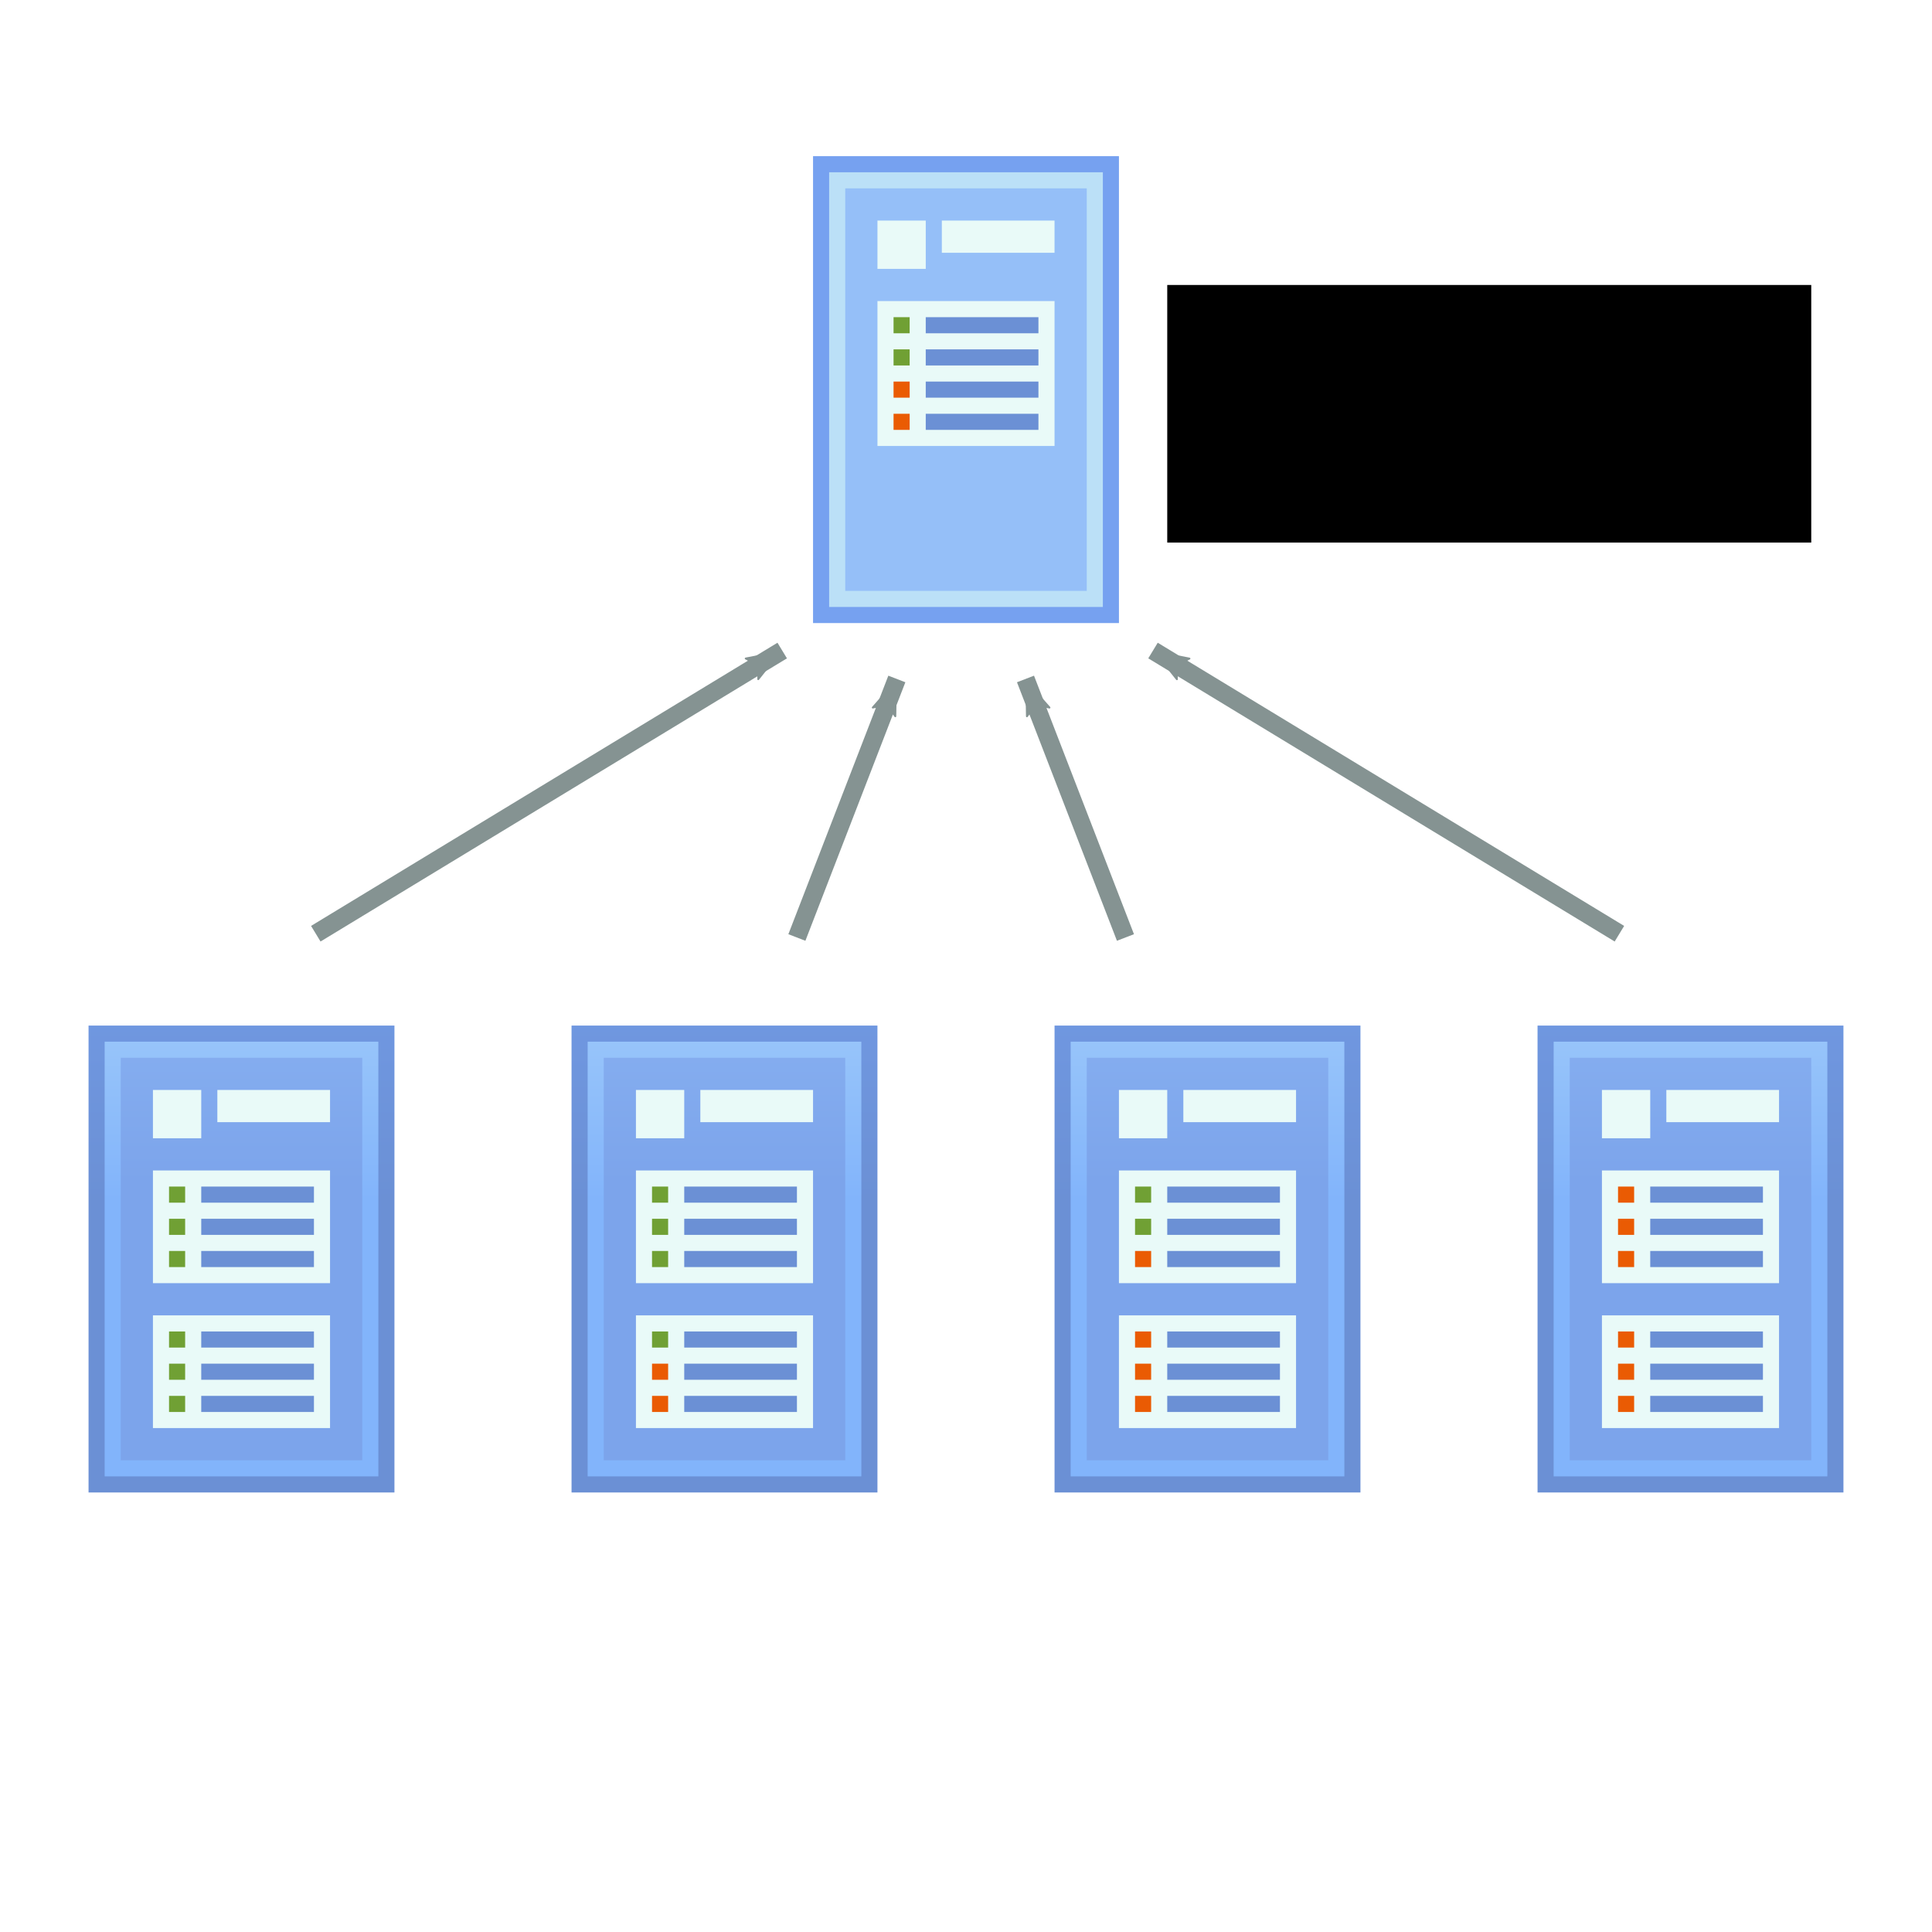 <?xml version="1.0" encoding="UTF-8" standalone="no"?>
<!-- Created with Inkscape (http://www.inkscape.org/) -->

<svg
   xmlns:dc="http://purl.org/dc/elements/1.1/"
   xmlns:cc="http://creativecommons.org/ns#"
   xmlns:rdf="http://www.w3.org/1999/02/22-rdf-syntax-ns#"
   xmlns:svg="http://www.w3.org/2000/svg"
   xmlns="http://www.w3.org/2000/svg"
   xmlns:xlink="http://www.w3.org/1999/xlink"
   xmlns:sodipodi="http://sodipodi.sourceforge.net/DTD/sodipodi-0.dtd"
   xmlns:inkscape="http://www.inkscape.org/namespaces/inkscape"
   width="600"
   height="600"
   viewBox="0 0 158.75 158.75"
   version="1.1"
   id="svg8"
   inkscape:version="0.92.4 5da689c313, 2019-01-14"
   sodipodi:docname="howto.svg"
   inkscape:export-filename="/home/mudrd8mz/tmp/schema-subcourse.png"
   inkscape:export-xdpi="36.700001"
   inkscape:export-ydpi="36.700001"
   style="enable-background:new">
  <defs
     id="defs2">
    <marker
       inkscape:isstock="true"
       style="overflow:visible"
       id="marker9233"
       refX="0"
       refY="0"
       orient="auto"
       inkscape:stockid="Arrow2Mend">
      <path
         transform="scale(-0.6)"
         d="M 8.719,4.034 -2.207,0.016 8.719,-4.002 c -1.745,2.372 -1.735,5.617 -6e-7,8.035 z"
         style="fill:#859392;fill-opacity:1;fill-rule:evenodd;stroke:#859392;stroke-width:0.625;stroke-linejoin:round;stroke-opacity:1"
         id="path9231"
         inkscape:connector-curvature="0" />
    </marker>
    <marker
       inkscape:isstock="true"
       style="overflow:visible"
       id="marker7857"
       refX="0"
       refY="0"
       orient="auto"
       inkscape:stockid="Arrow2Mend">
      <path
         transform="scale(-0.6)"
         d="M 8.719,4.034 -2.207,0.016 8.719,-4.002 c -1.745,2.372 -1.735,5.617 -6e-7,8.035 z"
         style="fill:#859392;fill-opacity:1;fill-rule:evenodd;stroke:#859392;stroke-width:0.625;stroke-linejoin:round;stroke-opacity:1"
         id="path7855"
         inkscape:connector-curvature="0" />
    </marker>
    <marker
       inkscape:stockid="Arrow2Mend"
       orient="auto"
       refY="0"
       refX="0"
       id="marker6987"
       style="overflow:visible"
       inkscape:isstock="true"
       inkscape:collect="always">
      <path
         id="path6985"
         style="fill:#859392;fill-opacity:1;fill-rule:evenodd;stroke:#859392;stroke-width:0.625;stroke-linejoin:round;stroke-opacity:1"
         d="M 8.719,4.034 -2.207,0.016 8.719,-4.002 c -1.745,2.372 -1.735,5.617 -6e-7,8.035 z"
         transform="scale(-0.6)"
         inkscape:connector-curvature="0" />
    </marker>
    <marker
       inkscape:stockid="Arrow2Mend"
       orient="auto"
       refY="0"
       refX="0"
       id="marker5853"
       style="overflow:visible"
       inkscape:isstock="true"
       inkscape:collect="always">
      <path
         id="path5851"
         style="fill:#859392;fill-opacity:1;fill-rule:evenodd;stroke:#859392;stroke-width:0.625;stroke-linejoin:round;stroke-opacity:1"
         d="M 8.719,4.034 -2.207,0.016 8.719,-4.002 c -1.745,2.372 -1.735,5.617 -6e-7,8.035 z"
         transform="scale(-0.6)"
         inkscape:connector-curvature="0" />
    </marker>
    <marker
       inkscape:stockid="Arrow2Mend"
       orient="auto"
       refY="0"
       refX="0"
       id="Arrow2Mend"
       style="overflow:visible"
       inkscape:isstock="true">
      <path
         id="path5490"
         style="fill:#1b1b1b;fill-opacity:1;fill-rule:evenodd;stroke:#1b1b1b;stroke-width:0.625;stroke-linejoin:round;stroke-opacity:1"
         d="M 8.719,4.034 -2.207,0.016 8.719,-4.002 c -1.745,2.372 -1.735,5.617 -6e-7,8.035 z"
         transform="scale(-0.6)"
         inkscape:connector-curvature="0" />
    </marker>
    <marker
       inkscape:stockid="Arrow1Mend"
       orient="auto"
       refY="0"
       refX="0"
       id="Arrow1Mend"
       style="overflow:visible"
       inkscape:isstock="true">
      <path
         id="path5472"
         d="M 0,0 5,-5 -12.5,0 5,5 Z"
         style="fill:#1b1b1b;fill-opacity:1;fill-rule:evenodd;stroke:#1b1b1b;stroke-width:1pt;stroke-opacity:1"
         transform="matrix(-0.4,0,0,-0.4,-4,0)"
         inkscape:connector-curvature="0" />
    </marker>
    <marker
       inkscape:stockid="Arrow2Lend"
       orient="auto"
       refY="0"
       refX="0"
       id="Arrow2Lend"
       style="overflow:visible"
       inkscape:isstock="true">
      <path
         id="path5484"
         style="fill:#1b1b1b;fill-opacity:1;fill-rule:evenodd;stroke:#1b1b1b;stroke-width:0.625;stroke-linejoin:round;stroke-opacity:1"
         d="M 8.719,4.034 -2.207,0.016 8.719,-4.002 c -1.745,2.372 -1.735,5.617 -6e-7,8.035 z"
         transform="matrix(-1.1,0,0,-1.1,-1.1,0)"
         inkscape:connector-curvature="0" />
    </marker>
    <linearGradient
       inkscape:collect="always"
       id="linearGradient4592">
      <stop
         style="stop-color:#95bff8;stop-opacity:1"
         offset="0"
         id="stop4588" />
      <stop
         style="stop-color:#7ca4eb;stop-opacity:1"
         offset="1"
         id="stop4590" />
    </linearGradient>
    <linearGradient
       inkscape:collect="always"
       id="linearGradient4582">
      <stop
         style="stop-color:#bbe0f7;stop-opacity:1"
         offset="0"
         id="stop4578" />
      <stop
         style="stop-color:#82b4fb;stop-opacity:1"
         offset="1"
         id="stop4580" />
    </linearGradient>
    <linearGradient
       inkscape:collect="always"
       id="linearGradient821">
      <stop
         style="stop-color:#76a1f0;stop-opacity:1"
         offset="0"
         id="stop817" />
      <stop
         style="stop-color:#6b90d5;stop-opacity:1"
         offset="1"
         id="stop819" />
    </linearGradient>
    <linearGradient
       inkscape:collect="always"
       xlink:href="#linearGradient821"
       id="linearGradient829"
       x1="49.476"
       y1="62.946"
       x2="49.476"
       y2="98.76"
       gradientUnits="userSpaceOnUse"
       gradientTransform="translate(28.443,-22.749)" />
    <linearGradient
       inkscape:collect="always"
       xlink:href="#linearGradient4582"
       id="linearGradient4584"
       x1="43.656"
       y1="62.844"
       x2="43.656"
       y2="98.562"
       gradientUnits="userSpaceOnUse"
       gradientTransform="translate(28.443,-22.749)" />
    <linearGradient
       inkscape:collect="always"
       xlink:href="#linearGradient4592"
       id="linearGradient4594"
       x1="44.979"
       y1="64.167"
       x2="44.979"
       y2="97.24"
       gradientUnits="userSpaceOnUse"
       gradientTransform="translate(28.443,-22.749)" />
    <linearGradient
       inkscape:collect="always"
       xlink:href="#linearGradient821"
       id="linearGradient5197"
       gradientUnits="userSpaceOnUse"
       gradientTransform="translate(-11.245,-22.749)"
       x1="49.476"
       y1="62.946"
       x2="49.476"
       y2="98.76" />
    <linearGradient
       inkscape:collect="always"
       xlink:href="#linearGradient4582"
       id="linearGradient5199"
       gradientUnits="userSpaceOnUse"
       gradientTransform="translate(-11.245,-22.749)"
       x1="43.656"
       y1="62.844"
       x2="43.656"
       y2="98.562" />
    <linearGradient
       inkscape:collect="always"
       xlink:href="#linearGradient4592"
       id="linearGradient5201"
       gradientUnits="userSpaceOnUse"
       gradientTransform="translate(-11.245,-22.749)"
       x1="44.979"
       y1="64.167"
       x2="44.979"
       y2="97.24" />
    <linearGradient
       inkscape:collect="always"
       xlink:href="#linearGradient821"
       id="linearGradient5331"
       gradientUnits="userSpaceOnUse"
       gradientTransform="translate(-50.932,-22.749)"
       x1="49.476"
       y1="62.946"
       x2="49.476"
       y2="98.76" />
    <linearGradient
       inkscape:collect="always"
       xlink:href="#linearGradient4582"
       id="linearGradient5333"
       gradientUnits="userSpaceOnUse"
       gradientTransform="translate(-50.932,-22.749)"
       x1="43.656"
       y1="62.844"
       x2="43.656"
       y2="98.562" />
    <linearGradient
       inkscape:collect="always"
       xlink:href="#linearGradient4592"
       id="linearGradient5335"
       gradientUnits="userSpaceOnUse"
       gradientTransform="translate(-50.932,-22.749)"
       x1="44.979"
       y1="64.167"
       x2="44.979"
       y2="97.24" />
    <linearGradient
       inkscape:collect="always"
       xlink:href="#linearGradient821"
       id="linearGradient5337"
       gradientUnits="userSpaceOnUse"
       gradientTransform="translate(-90.62,-22.749)"
       x1="49.476"
       y1="62.946"
       x2="49.476"
       y2="98.76" />
    <linearGradient
       inkscape:collect="always"
       xlink:href="#linearGradient4582"
       id="linearGradient5339"
       gradientUnits="userSpaceOnUse"
       gradientTransform="translate(-90.62,-22.749)"
       x1="43.656"
       y1="62.844"
       x2="43.656"
       y2="98.562" />
    <linearGradient
       inkscape:collect="always"
       xlink:href="#linearGradient4592"
       id="linearGradient5341"
       gradientUnits="userSpaceOnUse"
       gradientTransform="translate(-90.62,-22.749)"
       x1="44.979"
       y1="64.167"
       x2="44.979"
       y2="97.24" />
    <linearGradient
       inkscape:collect="always"
       xlink:href="#linearGradient821"
       id="linearGradient5404"
       gradientUnits="userSpaceOnUse"
       gradientTransform="translate(-1.984,149.23)"
       x1="49.476"
       y1="62.946"
       x2="49.476"
       y2="98.76" />
    <linearGradient
       inkscape:collect="always"
       xlink:href="#linearGradient4582"
       id="linearGradient5406"
       gradientUnits="userSpaceOnUse"
       gradientTransform="translate(-1.984,149.23)"
       x1="43.656"
       y1="62.844"
       x2="43.656"
       y2="98.562" />
    <linearGradient
       inkscape:collect="always"
       xlink:href="#linearGradient4592"
       id="linearGradient5408"
       gradientUnits="userSpaceOnUse"
       gradientTransform="translate(-1.984,149.23)"
       x1="44.979"
       y1="64.167"
       x2="44.979"
       y2="97.24" />
    <filter
       inkscape:collect="always"
       style="color-interpolation-filters:sRGB"
       id="filter8793">
      <feBlend
         inkscape:collect="always"
         mode="exclusion"
         in2="BackgroundImage"
         id="feBlend8795" />
    </filter>
  </defs>
  <sodipodi:namedview
     id="base"
     pagecolor="#ffffff"
     bordercolor="#666666"
     borderopacity="1.0"
     inkscape:pageopacity="1"
     inkscape:pageshadow="2"
     inkscape:zoom="0.7"
     inkscape:cx="571.9994"
     inkscape:cy="458.72624"
     inkscape:document-units="mm"
     inkscape:current-layer="layer1"
     showgrid="true"
     inkscape:window-width="1833"
     inkscape:window-height="978"
     inkscape:window-x="31"
     inkscape:window-y="833"
     inkscape:window-maximized="0"
     units="px">
    <inkscape:grid
       type="xygrid"
       id="grid4574" />
  </sodipodi:namedview>
  <g
     inkscape:label="Images"
     inkscape:groupmode="layer"
     id="layer1"
     style="display:inline;filter:url(#filter8793)"
     transform="translate(0,-138.25)">
    <g
       id="g9547"
       transform="translate(1.984,-10.98)">
      <g
         transform="translate(-30.427,171.979)"
         id="g4786">
        <rect
           style="opacity:1;vector-effect:none;fill:url(#linearGradient829);fill-opacity:1;fill-rule:evenodd;stroke:none;stroke-width:1;stroke-linecap:square;stroke-linejoin:miter;stroke-miterlimit:1;stroke-dasharray:none;stroke-dashoffset:0;stroke-opacity:1;marker:none"
           id="rect815"
           width="25.135"
           height="38.365"
           x="35.719"
           y="61.521" />
        <rect
           style="opacity:1;vector-effect:none;fill:url(#linearGradient4584);fill-opacity:1;fill-rule:evenodd;stroke:none;stroke-width:0.3;stroke-linecap:square;stroke-linejoin:miter;stroke-miterlimit:1;stroke-dasharray:none;stroke-dashoffset:0;stroke-opacity:1;marker:none"
           id="rect4576"
           width="22.49"
           height="35.719"
           x="37.042"
           y="62.844" />
        <rect
           style="opacity:1;vector-effect:none;fill:url(#linearGradient4594);fill-opacity:1;fill-rule:evenodd;stroke:none;stroke-width:0.3;stroke-linecap:square;stroke-linejoin:miter;stroke-miterlimit:1;stroke-dasharray:none;stroke-dashoffset:0;stroke-opacity:1;marker:none"
           id="rect4586"
           width="19.844"
           height="33.073"
           x="38.365"
           y="64.167" />
        <rect
           style="opacity:1;vector-effect:none;fill:#e9faf8;fill-opacity:1;fill-rule:evenodd;stroke:none;stroke-width:0.3;stroke-linecap:square;stroke-linejoin:miter;stroke-miterlimit:1;stroke-dasharray:none;stroke-dashoffset:0;stroke-opacity:1;marker:none"
           id="rect4596"
           width="14.552"
           height="9.26"
           x="41.01"
           y="73.427" />
        <rect
           style="opacity:1;vector-effect:none;fill:#70a034;fill-opacity:1;fill-rule:evenodd;stroke:none;stroke-width:0.3;stroke-linecap:square;stroke-linejoin:miter;stroke-miterlimit:1;stroke-dasharray:none;stroke-dashoffset:0;stroke-opacity:1;marker:none"
           id="rect4628"
           width="1.323"
           height="1.323"
           x="42.333"
           y="77.396" />
        <rect
           style="opacity:1;vector-effect:none;fill:#6b90d5;fill-opacity:1;fill-rule:evenodd;stroke:none;stroke-width:0.3;stroke-linecap:square;stroke-linejoin:miter;stroke-miterlimit:1;stroke-dasharray:none;stroke-dashoffset:0;stroke-opacity:1;marker:none"
           id="rect4630"
           width="9.26"
           height="1.323"
           x="44.979"
           y="74.75" />
        <rect
           style="opacity:1;vector-effect:none;fill:#6b90d5;fill-opacity:1;fill-rule:evenodd;stroke:none;stroke-width:0.3;stroke-linecap:square;stroke-linejoin:miter;stroke-miterlimit:1;stroke-dasharray:none;stroke-dashoffset:0;stroke-opacity:1;marker:none"
           id="rect4630-5"
           width="9.26"
           height="1.323"
           x="44.979"
           y="77.396" />
        <rect
           style="opacity:1;vector-effect:none;fill:#6b90d5;fill-opacity:1;fill-rule:evenodd;stroke:none;stroke-width:0.3;stroke-linecap:square;stroke-linejoin:miter;stroke-miterlimit:1;stroke-dasharray:none;stroke-dashoffset:0;stroke-opacity:1;marker:none"
           id="rect4630-5-3"
           width="9.26"
           height="1.323"
           x="44.979"
           y="80.042" />
        <rect
           style="opacity:1;vector-effect:none;fill:#70a034;fill-opacity:1;fill-rule:evenodd;stroke:none;stroke-width:0.3;stroke-linecap:square;stroke-linejoin:miter;stroke-miterlimit:1;stroke-dasharray:none;stroke-dashoffset:0;stroke-opacity:1;marker:none"
           id="rect4628-5"
           width="1.323"
           height="1.323"
           x="42.333"
           y="80.042" />
        <rect
           style="opacity:1;vector-effect:none;fill:#70a034;fill-opacity:1;fill-rule:evenodd;stroke:none;stroke-width:0.3;stroke-linecap:square;stroke-linejoin:miter;stroke-miterlimit:1;stroke-dasharray:none;stroke-dashoffset:0;stroke-opacity:1;marker:none"
           id="rect4628-6"
           width="1.323"
           height="1.323"
           x="42.333"
           y="74.75" />
        <rect
           style="opacity:1;vector-effect:none;fill:#e9faf8;fill-opacity:1;fill-rule:evenodd;stroke:none;stroke-width:0.3;stroke-linecap:square;stroke-linejoin:miter;stroke-miterlimit:1;stroke-dasharray:none;stroke-dashoffset:0;stroke-opacity:1;marker:none"
           id="rect4596-2"
           width="14.552"
           height="9.26"
           x="41.01"
           y="85.333" />
        <rect
           style="opacity:1;vector-effect:none;fill:#6b90d5;fill-opacity:1;fill-rule:evenodd;stroke:none;stroke-width:0.3;stroke-linecap:square;stroke-linejoin:miter;stroke-miterlimit:1;stroke-dasharray:none;stroke-dashoffset:0;stroke-opacity:1;marker:none"
           id="rect4630-1"
           width="9.26"
           height="1.323"
           x="44.979"
           y="86.656" />
        <rect
           style="opacity:1;vector-effect:none;fill:#6b90d5;fill-opacity:1;fill-rule:evenodd;stroke:none;stroke-width:0.3;stroke-linecap:square;stroke-linejoin:miter;stroke-miterlimit:1;stroke-dasharray:none;stroke-dashoffset:0;stroke-opacity:1;marker:none"
           id="rect4630-5-2"
           width="9.26"
           height="1.323"
           x="44.979"
           y="89.302" />
        <rect
           style="opacity:1;vector-effect:none;fill:#6b90d5;fill-opacity:1;fill-rule:evenodd;stroke:none;stroke-width:0.3;stroke-linecap:square;stroke-linejoin:miter;stroke-miterlimit:1;stroke-dasharray:none;stroke-dashoffset:0;stroke-opacity:1;marker:none"
           id="rect4630-5-3-7"
           width="9.26"
           height="1.323"
           x="44.979"
           y="91.948" />
        <rect
           style="opacity:1;vector-effect:none;fill:#70a034;fill-opacity:1;fill-rule:evenodd;stroke:none;stroke-width:0.3;stroke-linecap:square;stroke-linejoin:miter;stroke-miterlimit:1;stroke-dasharray:none;stroke-dashoffset:0;stroke-opacity:1;marker:none"
           id="rect4628-5-0"
           width="1.323"
           height="1.323"
           x="42.333"
           y="91.948" />
        <rect
           style="opacity:1;vector-effect:none;fill:#70a034;fill-opacity:1;fill-rule:evenodd;stroke:none;stroke-width:0.3;stroke-linecap:square;stroke-linejoin:miter;stroke-miterlimit:1;stroke-dasharray:none;stroke-dashoffset:0;stroke-opacity:1;marker:none"
           id="rect4628-5-3"
           width="1.323"
           height="1.323"
           x="42.333"
           y="86.656" />
        <rect
           style="opacity:1;vector-effect:none;fill:#70a034;fill-opacity:1;fill-rule:evenodd;stroke:none;stroke-width:0.3;stroke-linecap:square;stroke-linejoin:miter;stroke-miterlimit:1;stroke-dasharray:none;stroke-dashoffset:0;stroke-opacity:1;marker:none"
           id="rect4628-5-3-6"
           width="1.323"
           height="1.323"
           x="42.333"
           y="89.302" />
        <rect
           style="opacity:1;vector-effect:none;fill:#e9faf8;fill-opacity:1;fill-rule:evenodd;stroke:none;stroke-width:0.3;stroke-linecap:square;stroke-linejoin:miter;stroke-miterlimit:1;stroke-dasharray:none;stroke-dashoffset:0;stroke-opacity:1;marker:none"
           id="rect4755"
           width="3.969"
           height="3.969"
           x="41.01"
           y="66.812" />
        <rect
           style="opacity:1;vector-effect:none;fill:#e9faf8;fill-opacity:1;fill-rule:evenodd;stroke:none;stroke-width:0.3;stroke-linecap:square;stroke-linejoin:miter;stroke-miterlimit:1;stroke-dasharray:none;stroke-dashoffset:0;stroke-opacity:1;marker:none"
           id="rect4757"
           width="9.26"
           height="2.646"
           x="46.302"
           y="66.812" />
      </g>
      <g
         id="g5171"
         transform="translate(9.26,171.979)">
        <rect
           y="61.521"
           x="35.719"
           height="38.365"
           width="25.135"
           id="rect5133"
           style="opacity:1;vector-effect:none;fill:url(#linearGradient5197);fill-opacity:1;fill-rule:evenodd;stroke:none;stroke-width:1;stroke-linecap:square;stroke-linejoin:miter;stroke-miterlimit:1;stroke-dasharray:none;stroke-dashoffset:0;stroke-opacity:1;marker:none" />
        <rect
           y="62.844"
           x="37.042"
           height="35.719"
           width="22.49"
           id="rect5135"
           style="opacity:1;vector-effect:none;fill:url(#linearGradient5199);fill-opacity:1;fill-rule:evenodd;stroke:none;stroke-width:0.3;stroke-linecap:square;stroke-linejoin:miter;stroke-miterlimit:1;stroke-dasharray:none;stroke-dashoffset:0;stroke-opacity:1;marker:none" />
        <rect
           y="64.167"
           x="38.365"
           height="33.073"
           width="19.844"
           id="rect5137"
           style="opacity:1;vector-effect:none;fill:url(#linearGradient5201);fill-opacity:1;fill-rule:evenodd;stroke:none;stroke-width:0.3;stroke-linecap:square;stroke-linejoin:miter;stroke-miterlimit:1;stroke-dasharray:none;stroke-dashoffset:0;stroke-opacity:1;marker:none" />
        <rect
           y="73.427"
           x="41.01"
           height="9.26"
           width="14.552"
           id="rect5139"
           style="opacity:1;vector-effect:none;fill:#e9faf8;fill-opacity:1;fill-rule:evenodd;stroke:none;stroke-width:0.3;stroke-linecap:square;stroke-linejoin:miter;stroke-miterlimit:1;stroke-dasharray:none;stroke-dashoffset:0;stroke-opacity:1;marker:none" />
        <rect
           y="77.396"
           x="42.333"
           height="1.323"
           width="1.323"
           id="rect5141"
           style="opacity:1;vector-effect:none;fill:#70a034;fill-opacity:1;fill-rule:evenodd;stroke:none;stroke-width:0.3;stroke-linecap:square;stroke-linejoin:miter;stroke-miterlimit:1;stroke-dasharray:none;stroke-dashoffset:0;stroke-opacity:1;marker:none" />
        <rect
           y="74.75"
           x="44.979"
           height="1.323"
           width="9.26"
           id="rect5143"
           style="opacity:1;vector-effect:none;fill:#6b90d5;fill-opacity:1;fill-rule:evenodd;stroke:none;stroke-width:0.3;stroke-linecap:square;stroke-linejoin:miter;stroke-miterlimit:1;stroke-dasharray:none;stroke-dashoffset:0;stroke-opacity:1;marker:none" />
        <rect
           y="77.396"
           x="44.979"
           height="1.323"
           width="9.26"
           id="rect5145"
           style="opacity:1;vector-effect:none;fill:#6b90d5;fill-opacity:1;fill-rule:evenodd;stroke:none;stroke-width:0.3;stroke-linecap:square;stroke-linejoin:miter;stroke-miterlimit:1;stroke-dasharray:none;stroke-dashoffset:0;stroke-opacity:1;marker:none" />
        <rect
           y="80.042"
           x="44.979"
           height="1.323"
           width="9.26"
           id="rect5147"
           style="opacity:1;vector-effect:none;fill:#6b90d5;fill-opacity:1;fill-rule:evenodd;stroke:none;stroke-width:0.3;stroke-linecap:square;stroke-linejoin:miter;stroke-miterlimit:1;stroke-dasharray:none;stroke-dashoffset:0;stroke-opacity:1;marker:none" />
        <rect
           y="80.042"
           x="42.333"
           height="1.323"
           width="1.323"
           id="rect5149"
           style="opacity:1;vector-effect:none;fill:#70a034;fill-opacity:1;fill-rule:evenodd;stroke:none;stroke-width:0.3;stroke-linecap:square;stroke-linejoin:miter;stroke-miterlimit:1;stroke-dasharray:none;stroke-dashoffset:0;stroke-opacity:1;marker:none" />
        <rect
           y="74.75"
           x="42.333"
           height="1.323"
           width="1.323"
           id="rect5151"
           style="opacity:1;vector-effect:none;fill:#70a034;fill-opacity:1;fill-rule:evenodd;stroke:none;stroke-width:0.3;stroke-linecap:square;stroke-linejoin:miter;stroke-miterlimit:1;stroke-dasharray:none;stroke-dashoffset:0;stroke-opacity:1;marker:none" />
        <rect
           y="85.333"
           x="41.01"
           height="9.26"
           width="14.552"
           id="rect5153"
           style="opacity:1;vector-effect:none;fill:#e9faf8;fill-opacity:1;fill-rule:evenodd;stroke:none;stroke-width:0.3;stroke-linecap:square;stroke-linejoin:miter;stroke-miterlimit:1;stroke-dasharray:none;stroke-dashoffset:0;stroke-opacity:1;marker:none" />
        <rect
           y="86.656"
           x="44.979"
           height="1.323"
           width="9.26"
           id="rect5155"
           style="opacity:1;vector-effect:none;fill:#6b90d5;fill-opacity:1;fill-rule:evenodd;stroke:none;stroke-width:0.3;stroke-linecap:square;stroke-linejoin:miter;stroke-miterlimit:1;stroke-dasharray:none;stroke-dashoffset:0;stroke-opacity:1;marker:none" />
        <rect
           y="89.302"
           x="44.979"
           height="1.323"
           width="9.26"
           id="rect5157"
           style="opacity:1;vector-effect:none;fill:#6b90d5;fill-opacity:1;fill-rule:evenodd;stroke:none;stroke-width:0.3;stroke-linecap:square;stroke-linejoin:miter;stroke-miterlimit:1;stroke-dasharray:none;stroke-dashoffset:0;stroke-opacity:1;marker:none" />
        <rect
           y="91.948"
           x="44.979"
           height="1.323"
           width="9.26"
           id="rect5159"
           style="opacity:1;vector-effect:none;fill:#6b90d5;fill-opacity:1;fill-rule:evenodd;stroke:none;stroke-width:0.3;stroke-linecap:square;stroke-linejoin:miter;stroke-miterlimit:1;stroke-dasharray:none;stroke-dashoffset:0;stroke-opacity:1;marker:none" />
        <rect
           y="91.948"
           x="42.333"
           height="1.323"
           width="1.323"
           id="rect5161"
           style="opacity:1;vector-effect:none;fill:#ea5b03;fill-opacity:1;fill-rule:evenodd;stroke:none;stroke-width:0.3;stroke-linecap:square;stroke-linejoin:miter;stroke-miterlimit:1;stroke-dasharray:none;stroke-dashoffset:0;stroke-opacity:1;marker:none" />
        <rect
           y="86.656"
           x="42.333"
           height="1.323"
           width="1.323"
           id="rect5163"
           style="opacity:1;vector-effect:none;fill:#70a034;fill-opacity:1;fill-rule:evenodd;stroke:none;stroke-width:0.3;stroke-linecap:square;stroke-linejoin:miter;stroke-miterlimit:1;stroke-dasharray:none;stroke-dashoffset:0;stroke-opacity:1;marker:none" />
        <rect
           y="89.302"
           x="42.333"
           height="1.323"
           width="1.323"
           id="rect5165"
           style="opacity:1;vector-effect:none;fill:#ea5b03;fill-opacity:1;fill-rule:evenodd;stroke:none;stroke-width:0.3;stroke-linecap:square;stroke-linejoin:miter;stroke-miterlimit:1;stroke-dasharray:none;stroke-dashoffset:0;stroke-opacity:1;marker:none" />
        <rect
           y="66.812"
           x="41.01"
           height="3.969"
           width="3.969"
           id="rect5167"
           style="opacity:1;vector-effect:none;fill:#e9faf8;fill-opacity:1;fill-rule:evenodd;stroke:none;stroke-width:0.3;stroke-linecap:square;stroke-linejoin:miter;stroke-miterlimit:1;stroke-dasharray:none;stroke-dashoffset:0;stroke-opacity:1;marker:none" />
        <rect
           y="66.812"
           x="46.302"
           height="2.646"
           width="9.26"
           id="rect5169"
           style="opacity:1;vector-effect:none;fill:#e9faf8;fill-opacity:1;fill-rule:evenodd;stroke:none;stroke-width:0.3;stroke-linecap:square;stroke-linejoin:miter;stroke-miterlimit:1;stroke-dasharray:none;stroke-dashoffset:0;stroke-opacity:1;marker:none" />
      </g>
      <g
         id="g5241"
         transform="translate(48.948,171.979)">
        <rect
           y="61.521"
           x="35.719"
           height="38.365"
           width="25.135"
           id="rect5203"
           style="opacity:1;vector-effect:none;fill:url(#linearGradient5331);fill-opacity:1;fill-rule:evenodd;stroke:none;stroke-width:1;stroke-linecap:square;stroke-linejoin:miter;stroke-miterlimit:1;stroke-dasharray:none;stroke-dashoffset:0;stroke-opacity:1;marker:none" />
        <rect
           y="62.844"
           x="37.042"
           height="35.719"
           width="22.49"
           id="rect5205"
           style="opacity:1;vector-effect:none;fill:url(#linearGradient5333);fill-opacity:1;fill-rule:evenodd;stroke:none;stroke-width:0.3;stroke-linecap:square;stroke-linejoin:miter;stroke-miterlimit:1;stroke-dasharray:none;stroke-dashoffset:0;stroke-opacity:1;marker:none" />
        <rect
           y="64.167"
           x="38.365"
           height="33.073"
           width="19.844"
           id="rect5207"
           style="opacity:1;vector-effect:none;fill:url(#linearGradient5335);fill-opacity:1;fill-rule:evenodd;stroke:none;stroke-width:0.3;stroke-linecap:square;stroke-linejoin:miter;stroke-miterlimit:1;stroke-dasharray:none;stroke-dashoffset:0;stroke-opacity:1;marker:none" />
        <rect
           y="73.427"
           x="41.01"
           height="9.26"
           width="14.552"
           id="rect5209"
           style="opacity:1;vector-effect:none;fill:#e9faf8;fill-opacity:1;fill-rule:evenodd;stroke:none;stroke-width:0.3;stroke-linecap:square;stroke-linejoin:miter;stroke-miterlimit:1;stroke-dasharray:none;stroke-dashoffset:0;stroke-opacity:1;marker:none" />
        <rect
           y="77.396"
           x="42.333"
           height="1.323"
           width="1.323"
           id="rect5211"
           style="opacity:1;vector-effect:none;fill:#70a034;fill-opacity:1;fill-rule:evenodd;stroke:none;stroke-width:0.3;stroke-linecap:square;stroke-linejoin:miter;stroke-miterlimit:1;stroke-dasharray:none;stroke-dashoffset:0;stroke-opacity:1;marker:none" />
        <rect
           y="74.75"
           x="44.979"
           height="1.323"
           width="9.26"
           id="rect5213"
           style="opacity:1;vector-effect:none;fill:#6b90d5;fill-opacity:1;fill-rule:evenodd;stroke:none;stroke-width:0.3;stroke-linecap:square;stroke-linejoin:miter;stroke-miterlimit:1;stroke-dasharray:none;stroke-dashoffset:0;stroke-opacity:1;marker:none" />
        <rect
           y="77.396"
           x="44.979"
           height="1.323"
           width="9.26"
           id="rect5215"
           style="opacity:1;vector-effect:none;fill:#6b90d5;fill-opacity:1;fill-rule:evenodd;stroke:none;stroke-width:0.3;stroke-linecap:square;stroke-linejoin:miter;stroke-miterlimit:1;stroke-dasharray:none;stroke-dashoffset:0;stroke-opacity:1;marker:none" />
        <rect
           y="80.042"
           x="44.979"
           height="1.323"
           width="9.26"
           id="rect5217"
           style="opacity:1;vector-effect:none;fill:#6b90d5;fill-opacity:1;fill-rule:evenodd;stroke:none;stroke-width:0.3;stroke-linecap:square;stroke-linejoin:miter;stroke-miterlimit:1;stroke-dasharray:none;stroke-dashoffset:0;stroke-opacity:1;marker:none" />
        <rect
           y="80.042"
           x="42.333"
           height="1.323"
           width="1.323"
           id="rect5219"
           style="opacity:1;vector-effect:none;fill:#ea5b03;fill-opacity:1;fill-rule:evenodd;stroke:none;stroke-width:0.3;stroke-linecap:square;stroke-linejoin:miter;stroke-miterlimit:1;stroke-dasharray:none;stroke-dashoffset:0;stroke-opacity:1;marker:none" />
        <rect
           y="74.75"
           x="42.333"
           height="1.323"
           width="1.323"
           id="rect5221"
           style="opacity:1;vector-effect:none;fill:#70a034;fill-opacity:1;fill-rule:evenodd;stroke:none;stroke-width:0.3;stroke-linecap:square;stroke-linejoin:miter;stroke-miterlimit:1;stroke-dasharray:none;stroke-dashoffset:0;stroke-opacity:1;marker:none" />
        <rect
           y="85.333"
           x="41.01"
           height="9.26"
           width="14.552"
           id="rect5223"
           style="opacity:1;vector-effect:none;fill:#e9faf8;fill-opacity:1;fill-rule:evenodd;stroke:none;stroke-width:0.3;stroke-linecap:square;stroke-linejoin:miter;stroke-miterlimit:1;stroke-dasharray:none;stroke-dashoffset:0;stroke-opacity:1;marker:none" />
        <rect
           y="86.656"
           x="44.979"
           height="1.323"
           width="9.26"
           id="rect5225"
           style="opacity:1;vector-effect:none;fill:#6b90d5;fill-opacity:1;fill-rule:evenodd;stroke:none;stroke-width:0.3;stroke-linecap:square;stroke-linejoin:miter;stroke-miterlimit:1;stroke-dasharray:none;stroke-dashoffset:0;stroke-opacity:1;marker:none" />
        <rect
           y="89.302"
           x="44.979"
           height="1.323"
           width="9.26"
           id="rect5227"
           style="opacity:1;vector-effect:none;fill:#6b90d5;fill-opacity:1;fill-rule:evenodd;stroke:none;stroke-width:0.3;stroke-linecap:square;stroke-linejoin:miter;stroke-miterlimit:1;stroke-dasharray:none;stroke-dashoffset:0;stroke-opacity:1;marker:none" />
        <rect
           y="91.948"
           x="44.979"
           height="1.323"
           width="9.26"
           id="rect5229"
           style="opacity:1;vector-effect:none;fill:#6b90d5;fill-opacity:1;fill-rule:evenodd;stroke:none;stroke-width:0.3;stroke-linecap:square;stroke-linejoin:miter;stroke-miterlimit:1;stroke-dasharray:none;stroke-dashoffset:0;stroke-opacity:1;marker:none" />
        <rect
           y="91.948"
           x="42.333"
           height="1.323"
           width="1.323"
           id="rect5231"
           style="opacity:1;vector-effect:none;fill:#ea5b03;fill-opacity:1;fill-rule:evenodd;stroke:none;stroke-width:0.3;stroke-linecap:square;stroke-linejoin:miter;stroke-miterlimit:1;stroke-dasharray:none;stroke-dashoffset:0;stroke-opacity:1;marker:none" />
        <rect
           y="86.656"
           x="42.333"
           height="1.323"
           width="1.323"
           id="rect5233"
           style="opacity:1;vector-effect:none;fill:#ea5b03;fill-opacity:1;fill-rule:evenodd;stroke:none;stroke-width:0.3;stroke-linecap:square;stroke-linejoin:miter;stroke-miterlimit:1;stroke-dasharray:none;stroke-dashoffset:0;stroke-opacity:1;marker:none" />
        <rect
           y="89.302"
           x="42.333"
           height="1.323"
           width="1.323"
           id="rect5235"
           style="opacity:1;vector-effect:none;fill:#ea5b03;fill-opacity:1;fill-rule:evenodd;stroke:none;stroke-width:0.3;stroke-linecap:square;stroke-linejoin:miter;stroke-miterlimit:1;stroke-dasharray:none;stroke-dashoffset:0;stroke-opacity:1;marker:none" />
        <rect
           y="66.812"
           x="41.01"
           height="3.969"
           width="3.969"
           id="rect5237"
           style="opacity:1;vector-effect:none;fill:#e9faf8;fill-opacity:1;fill-rule:evenodd;stroke:none;stroke-width:0.3;stroke-linecap:square;stroke-linejoin:miter;stroke-miterlimit:1;stroke-dasharray:none;stroke-dashoffset:0;stroke-opacity:1;marker:none" />
        <rect
           y="66.812"
           x="46.302"
           height="2.646"
           width="9.26"
           id="rect5239"
           style="opacity:1;vector-effect:none;fill:#e9faf8;fill-opacity:1;fill-rule:evenodd;stroke:none;stroke-width:0.3;stroke-linecap:square;stroke-linejoin:miter;stroke-miterlimit:1;stroke-dasharray:none;stroke-dashoffset:0;stroke-opacity:1;marker:none" />
      </g>
      <g
         transform="translate(88.635,171.979)"
         id="g5362">
        <rect
           style="opacity:1;vector-effect:none;fill:url(#linearGradient5337);fill-opacity:1;fill-rule:evenodd;stroke:none;stroke-width:1;stroke-linecap:square;stroke-linejoin:miter;stroke-miterlimit:1;stroke-dasharray:none;stroke-dashoffset:0;stroke-opacity:1;marker:none"
           id="rect5267"
           width="25.135"
           height="38.365"
           x="35.719"
           y="61.521" />
        <rect
           style="opacity:1;vector-effect:none;fill:url(#linearGradient5339);fill-opacity:1;fill-rule:evenodd;stroke:none;stroke-width:0.3;stroke-linecap:square;stroke-linejoin:miter;stroke-miterlimit:1;stroke-dasharray:none;stroke-dashoffset:0;stroke-opacity:1;marker:none"
           id="rect5269"
           width="22.49"
           height="35.719"
           x="37.042"
           y="62.844" />
        <rect
           style="opacity:1;vector-effect:none;fill:url(#linearGradient5341);fill-opacity:1;fill-rule:evenodd;stroke:none;stroke-width:0.3;stroke-linecap:square;stroke-linejoin:miter;stroke-miterlimit:1;stroke-dasharray:none;stroke-dashoffset:0;stroke-opacity:1;marker:none"
           id="rect5271"
           width="19.844"
           height="33.073"
           x="38.365"
           y="64.167" />
        <rect
           style="opacity:1;vector-effect:none;fill:#e9faf8;fill-opacity:1;fill-rule:evenodd;stroke:none;stroke-width:0.3;stroke-linecap:square;stroke-linejoin:miter;stroke-miterlimit:1;stroke-dasharray:none;stroke-dashoffset:0;stroke-opacity:1;marker:none"
           id="rect5273"
           width="14.552"
           height="9.26"
           x="41.01"
           y="73.427" />
        <rect
           style="opacity:1;vector-effect:none;fill:#ea5b03;fill-opacity:1;fill-rule:evenodd;stroke:none;stroke-width:0.3;stroke-linecap:square;stroke-linejoin:miter;stroke-miterlimit:1;stroke-dasharray:none;stroke-dashoffset:0;stroke-opacity:1;marker:none"
           id="rect5275"
           width="1.323"
           height="1.323"
           x="42.333"
           y="77.396" />
        <rect
           style="opacity:1;vector-effect:none;fill:#6b90d5;fill-opacity:1;fill-rule:evenodd;stroke:none;stroke-width:0.3;stroke-linecap:square;stroke-linejoin:miter;stroke-miterlimit:1;stroke-dasharray:none;stroke-dashoffset:0;stroke-opacity:1;marker:none"
           id="rect5277"
           width="9.26"
           height="1.323"
           x="44.979"
           y="74.75" />
        <rect
           style="opacity:1;vector-effect:none;fill:#6b90d5;fill-opacity:1;fill-rule:evenodd;stroke:none;stroke-width:0.3;stroke-linecap:square;stroke-linejoin:miter;stroke-miterlimit:1;stroke-dasharray:none;stroke-dashoffset:0;stroke-opacity:1;marker:none"
           id="rect5279"
           width="9.26"
           height="1.323"
           x="44.979"
           y="77.396" />
        <rect
           style="opacity:1;vector-effect:none;fill:#6b90d5;fill-opacity:1;fill-rule:evenodd;stroke:none;stroke-width:0.3;stroke-linecap:square;stroke-linejoin:miter;stroke-miterlimit:1;stroke-dasharray:none;stroke-dashoffset:0;stroke-opacity:1;marker:none"
           id="rect5281"
           width="9.26"
           height="1.323"
           x="44.979"
           y="80.042" />
        <rect
           style="opacity:1;vector-effect:none;fill:#ea5b03;fill-opacity:1;fill-rule:evenodd;stroke:none;stroke-width:0.3;stroke-linecap:square;stroke-linejoin:miter;stroke-miterlimit:1;stroke-dasharray:none;stroke-dashoffset:0;stroke-opacity:1;marker:none"
           id="rect5283"
           width="1.323"
           height="1.323"
           x="42.333"
           y="80.042" />
        <rect
           style="opacity:1;vector-effect:none;fill:#ea5b03;fill-opacity:1;fill-rule:evenodd;stroke:none;stroke-width:0.3;stroke-linecap:square;stroke-linejoin:miter;stroke-miterlimit:1;stroke-dasharray:none;stroke-dashoffset:0;stroke-opacity:1;marker:none"
           id="rect5285"
           width="1.323"
           height="1.323"
           x="42.333"
           y="74.75" />
        <rect
           style="opacity:1;vector-effect:none;fill:#e9faf8;fill-opacity:1;fill-rule:evenodd;stroke:none;stroke-width:0.3;stroke-linecap:square;stroke-linejoin:miter;stroke-miterlimit:1;stroke-dasharray:none;stroke-dashoffset:0;stroke-opacity:1;marker:none"
           id="rect5287"
           width="14.552"
           height="9.26"
           x="41.01"
           y="85.333" />
        <rect
           style="opacity:1;vector-effect:none;fill:#6b90d5;fill-opacity:1;fill-rule:evenodd;stroke:none;stroke-width:0.3;stroke-linecap:square;stroke-linejoin:miter;stroke-miterlimit:1;stroke-dasharray:none;stroke-dashoffset:0;stroke-opacity:1;marker:none"
           id="rect5289"
           width="9.26"
           height="1.323"
           x="44.979"
           y="86.656" />
        <rect
           style="opacity:1;vector-effect:none;fill:#6b90d5;fill-opacity:1;fill-rule:evenodd;stroke:none;stroke-width:0.3;stroke-linecap:square;stroke-linejoin:miter;stroke-miterlimit:1;stroke-dasharray:none;stroke-dashoffset:0;stroke-opacity:1;marker:none"
           id="rect5291"
           width="9.26"
           height="1.323"
           x="44.979"
           y="89.302" />
        <rect
           style="opacity:1;vector-effect:none;fill:#6b90d5;fill-opacity:1;fill-rule:evenodd;stroke:none;stroke-width:0.3;stroke-linecap:square;stroke-linejoin:miter;stroke-miterlimit:1;stroke-dasharray:none;stroke-dashoffset:0;stroke-opacity:1;marker:none"
           id="rect5293"
           width="9.26"
           height="1.323"
           x="44.979"
           y="91.948" />
        <rect
           style="opacity:1;vector-effect:none;fill:#ea5b03;fill-opacity:1;fill-rule:evenodd;stroke:none;stroke-width:0.3;stroke-linecap:square;stroke-linejoin:miter;stroke-miterlimit:1;stroke-dasharray:none;stroke-dashoffset:0;stroke-opacity:1;marker:none"
           id="rect5295"
           width="1.323"
           height="1.323"
           x="42.333"
           y="91.948" />
        <rect
           style="opacity:1;vector-effect:none;fill:#ea5b03;fill-opacity:1;fill-rule:evenodd;stroke:none;stroke-width:0.3;stroke-linecap:square;stroke-linejoin:miter;stroke-miterlimit:1;stroke-dasharray:none;stroke-dashoffset:0;stroke-opacity:1;marker:none"
           id="rect5297"
           width="1.323"
           height="1.323"
           x="42.333"
           y="86.656" />
        <rect
           style="opacity:1;vector-effect:none;fill:#ea5b03;fill-opacity:1;fill-rule:evenodd;stroke:none;stroke-width:0.3;stroke-linecap:square;stroke-linejoin:miter;stroke-miterlimit:1;stroke-dasharray:none;stroke-dashoffset:0;stroke-opacity:1;marker:none"
           id="rect5299"
           width="1.323"
           height="1.323"
           x="42.333"
           y="89.302" />
        <rect
           style="opacity:1;vector-effect:none;fill:#e9faf8;fill-opacity:1;fill-rule:evenodd;stroke:none;stroke-width:0.3;stroke-linecap:square;stroke-linejoin:miter;stroke-miterlimit:1;stroke-dasharray:none;stroke-dashoffset:0;stroke-opacity:1;marker:none"
           id="rect5301"
           width="3.969"
           height="3.969"
           x="41.01"
           y="66.812" />
        <rect
           style="opacity:1;vector-effect:none;fill:#e9faf8;fill-opacity:1;fill-rule:evenodd;stroke:none;stroke-width:0.3;stroke-linecap:square;stroke-linejoin:miter;stroke-miterlimit:1;stroke-dasharray:none;stroke-dashoffset:0;stroke-opacity:1;marker:none"
           id="rect5303"
           width="9.26"
           height="2.646"
           x="46.302"
           y="66.812" />
      </g>
      <rect
         style="opacity:1;vector-effect:none;fill:url(#linearGradient5404);fill-opacity:1;fill-rule:evenodd;stroke:none;stroke-width:1;stroke-linecap:square;stroke-linejoin:miter;stroke-miterlimit:1;stroke-dasharray:none;stroke-dashoffset:0;stroke-opacity:1;marker:none"
         id="rect5364"
         width="25.135"
         height="38.365"
         x="64.823"
         y="162.062" />
      <rect
         style="opacity:1;vector-effect:none;fill:url(#linearGradient5406);fill-opacity:1;fill-rule:evenodd;stroke:none;stroke-width:0.3;stroke-linecap:square;stroke-linejoin:miter;stroke-miterlimit:1;stroke-dasharray:none;stroke-dashoffset:0;stroke-opacity:1;marker:none"
         id="rect5366"
         width="22.49"
         height="35.719"
         x="66.146"
         y="163.385" />
      <rect
         style="opacity:1;vector-effect:none;fill:url(#linearGradient5408);fill-opacity:1;fill-rule:evenodd;stroke:none;stroke-width:0.3;stroke-linecap:square;stroke-linejoin:miter;stroke-miterlimit:1;stroke-dasharray:none;stroke-dashoffset:0;stroke-opacity:1;marker:none"
         id="rect5368"
         width="19.844"
         height="33.073"
         x="67.469"
         y="164.708" />
      <rect
         style="opacity:1;vector-effect:none;fill:#e9faf8;fill-opacity:1;fill-rule:evenodd;stroke:none;stroke-width:0.3;stroke-linecap:square;stroke-linejoin:miter;stroke-miterlimit:1;stroke-dasharray:none;stroke-dashoffset:0;stroke-opacity:1;marker:none"
         id="rect5370"
         width="14.552"
         height="11.906"
         x="70.115"
         y="173.969" />
      <rect
         style="opacity:1;vector-effect:none;fill:#70a034;fill-opacity:1;fill-rule:evenodd;stroke:none;stroke-width:0.3;stroke-linecap:square;stroke-linejoin:miter;stroke-miterlimit:1;stroke-dasharray:none;stroke-dashoffset:0;stroke-opacity:1;marker:none"
         id="rect5372"
         width="1.323"
         height="1.323"
         x="71.438"
         y="177.937" />
      <rect
         style="opacity:1;vector-effect:none;fill:#6b90d5;fill-opacity:1;fill-rule:evenodd;stroke:none;stroke-width:0.3;stroke-linecap:square;stroke-linejoin:miter;stroke-miterlimit:1;stroke-dasharray:none;stroke-dashoffset:0;stroke-opacity:1;marker:none"
         id="rect5374"
         width="9.26"
         height="1.323"
         x="74.083"
         y="175.292" />
      <rect
         style="opacity:1;vector-effect:none;fill:#6b90d5;fill-opacity:1;fill-rule:evenodd;stroke:none;stroke-width:0.3;stroke-linecap:square;stroke-linejoin:miter;stroke-miterlimit:1;stroke-dasharray:none;stroke-dashoffset:0;stroke-opacity:1;marker:none"
         id="rect5376"
         width="9.26"
         height="1.323"
         x="74.083"
         y="177.937" />
      <rect
         style="opacity:1;vector-effect:none;fill:#6b90d5;fill-opacity:1;fill-rule:evenodd;stroke:none;stroke-width:0.3;stroke-linecap:square;stroke-linejoin:miter;stroke-miterlimit:1;stroke-dasharray:none;stroke-dashoffset:0;stroke-opacity:1;marker:none"
         id="rect5378"
         width="9.26"
         height="1.323"
         x="74.083"
         y="180.583" />
      <rect
         style="opacity:1;vector-effect:none;fill:#ea5b03;fill-opacity:1;fill-rule:evenodd;stroke:none;stroke-width:0.3;stroke-linecap:square;stroke-linejoin:miter;stroke-miterlimit:1;stroke-dasharray:none;stroke-dashoffset:0;stroke-opacity:1;marker:none"
         id="rect5380"
         width="1.323"
         height="1.323"
         x="71.438"
         y="180.583" />
      <rect
         style="opacity:1;vector-effect:none;fill:#70a034;fill-opacity:1;fill-rule:evenodd;stroke:none;stroke-width:0.3;stroke-linecap:square;stroke-linejoin:miter;stroke-miterlimit:1;stroke-dasharray:none;stroke-dashoffset:0;stroke-opacity:1;marker:none"
         id="rect5382"
         width="1.323"
         height="1.323"
         x="71.438"
         y="175.292" />
      <rect
         style="opacity:1;vector-effect:none;fill:#e9faf8;fill-opacity:1;fill-rule:evenodd;stroke:none;stroke-width:0.3;stroke-linecap:square;stroke-linejoin:miter;stroke-miterlimit:1;stroke-dasharray:none;stroke-dashoffset:0;stroke-opacity:1;marker:none"
         id="rect5398"
         width="3.969"
         height="3.969"
         x="70.115"
         y="167.354" />
      <rect
         style="opacity:1;vector-effect:none;fill:#e9faf8;fill-opacity:1;fill-rule:evenodd;stroke:none;stroke-width:0.3;stroke-linecap:square;stroke-linejoin:miter;stroke-miterlimit:1;stroke-dasharray:none;stroke-dashoffset:0;stroke-opacity:1;marker:none"
         id="rect5400"
         width="9.26"
         height="2.646"
         x="75.406"
         y="167.354" />
      <rect
         y="183.229"
         x="74.083"
         height="1.323"
         width="9.26"
         id="rect5429"
         style="opacity:1;vector-effect:none;fill:#6b90d5;fill-opacity:1;fill-rule:evenodd;stroke:none;stroke-width:0.3;stroke-linecap:square;stroke-linejoin:miter;stroke-miterlimit:1;stroke-dasharray:none;stroke-dashoffset:0;stroke-opacity:1;marker:none" />
      <rect
         y="183.229"
         x="71.438"
         height="1.323"
         width="1.323"
         id="rect5431"
         style="opacity:1;vector-effect:none;fill:#ea5b03;fill-opacity:1;fill-rule:evenodd;stroke:none;stroke-width:0.3;stroke-linecap:square;stroke-linejoin:miter;stroke-miterlimit:1;stroke-dasharray:none;stroke-dashoffset:0;stroke-opacity:1;marker:none" />
      <flowRoot
         transform="translate(-19.844,129.646)"
         style="font-style:normal;font-variant:normal;font-weight:normal;font-stretch:normal;font-size:3.528px;line-height:120%;font-family:Impact;-inkscape-font-specification:Impact;font-variant-ligatures:normal;font-variant-position:normal;font-variant-caps:normal;font-variant-numeric:normal;font-variant-alternates:normal;font-feature-settings:normal;text-indent:0;text-align:center;text-decoration:none;text-decoration-line:none;text-decoration-style:solid;text-decoration-color:#000000;letter-spacing:0px;word-spacing:0px;text-transform:none;writing-mode:lr-tb;direction:ltr;text-orientation:mixed;dominant-baseline:auto;baseline-shift:baseline;text-anchor:middle;white-space:normal;shape-padding:0;opacity:1;vector-effect:none;fill:#000000;fill-opacity:1;stroke:#000000;stroke-width:0;stroke-linecap:square;stroke-linejoin:miter;stroke-miterlimit:1;stroke-dasharray:none;stroke-dashoffset:0;stroke-opacity:1;marker:none"
         id="flowRoot5433"
         xml:space="preserve"><flowRegion
           style="font-style:normal;font-variant:normal;font-weight:normal;font-stretch:normal;font-family:Impact;-inkscape-font-specification:Impact;stroke-width:0"
           id="flowRegion5435"><rect
             style="font-style:normal;font-variant:normal;font-weight:normal;font-stretch:normal;font-family:Impact;-inkscape-font-specification:Impact;stroke-width:0"
             y="43"
             x="113.771"
             height="21.167"
             width="52.917"
             id="rect5437" /></flowRegion><flowPara
           style="stroke-width:0"
           id="flowPara5439"></flowPara></flowRoot>      <path
         sodipodi:nodetypes="cc"
         inkscape:connector-curvature="0"
         id="path5461"
         d="M 24.606,225.563 61.648,203.073"
         style="opacity:1;vector-effect:none;fill:#859392;fill-opacity:1;fill-rule:evenodd;stroke:#859392;stroke-width:1.5;stroke-linecap:square;stroke-linejoin:miter;stroke-miterlimit:1;stroke-dasharray:none;stroke-dashoffset:0;stroke-opacity:1;marker:none;marker-end:url(#marker5853)" />
      <path
         sodipodi:nodetypes="cc"
         inkscape:connector-curvature="0"
         id="path6983"
         d="M 90.223,225.563 82.55,205.719"
         style="opacity:1;vector-effect:none;fill:#859392;fill-opacity:1;fill-rule:evenodd;stroke:#859392;stroke-width:1.5;stroke-linecap:square;stroke-linejoin:miter;stroke-miterlimit:1;stroke-dasharray:none;stroke-dashoffset:0;stroke-opacity:1;marker:none;marker-end:url(#marker6987)" />
      <path
         style="opacity:1;vector-effect:none;fill:#859392;fill-opacity:1;fill-rule:evenodd;stroke:#859392;stroke-width:1.5;stroke-linecap:square;stroke-linejoin:miter;stroke-miterlimit:1;stroke-dasharray:none;stroke-dashoffset:0;stroke-opacity:1;marker:none;marker-end:url(#marker7857)"
         d="M 63.765,225.563 71.438,205.719"
         id="path7853"
         inkscape:connector-curvature="0"
         sodipodi:nodetypes="cc" />
      <path
         style="opacity:1;vector-effect:none;fill:#859392;fill-opacity:1;fill-rule:evenodd;stroke:#859392;stroke-width:1.5;stroke-linecap:square;stroke-linejoin:miter;stroke-miterlimit:1;stroke-dasharray:none;stroke-dashoffset:0;stroke-opacity:1;marker:none;marker-end:url(#marker9233)"
         d="M 130.44,225.563 93.398,203.073"
         id="path9229"
         inkscape:connector-curvature="0"
         sodipodi:nodetypes="cc" />
    </g>
  </g>
  <g
     inkscape:groupmode="layer"
     id="layer2"
     inkscape:label="Texts"
     style="display:none"
     transform="translate(0,-138.25)">
    <flowRoot
       xml:space="preserve"
       id="flowRoot4807"
       style="font-style:normal;font-variant:normal;font-weight:normal;font-stretch:normal;font-size:13.333px;line-height:120%;font-family:'DejaVu Sans';-inkscape-font-specification:'DejaVu Sans';font-variant-ligatures:normal;font-variant-position:normal;font-variant-caps:normal;font-variant-numeric:normal;font-variant-alternates:normal;font-feature-settings:normal;text-indent:0;text-align:start;text-decoration:none;text-decoration-line:none;text-decoration-style:solid;text-decoration-color:#000000;letter-spacing:0px;word-spacing:0px;text-transform:none;writing-mode:lr-tb;direction:ltr;text-orientation:mixed;dominant-baseline:auto;baseline-shift:baseline;text-anchor:start;white-space:normal;shape-padding:0;display:inline;opacity:1;vector-effect:none;fill:#000000;fill-opacity:1;stroke:#000000;stroke-width:0;stroke-linecap:square;stroke-linejoin:miter;stroke-miterlimit:1;stroke-dasharray:none;stroke-dashoffset:0;stroke-opacity:1;marker:none"
       transform="matrix(0.265,0,0,0.265,-43.543,147.184)"><flowRegion
         id="flowRegion4809"
         style="font-style:normal;font-variant:normal;font-weight:normal;font-stretch:normal;font-family:'DejaVu Sans';-inkscape-font-specification:'DejaVu Sans';text-align:start;text-anchor:start"><rect
           id="rect4811"
           width="97.286"
           height="70.429"
           x="195"
           y="437.52"
           style="font-style:normal;font-variant:normal;font-weight:normal;font-stretch:normal;font-family:'DejaVu Sans';-inkscape-font-specification:'DejaVu Sans';text-align:start;text-anchor:start" /></flowRegion><flowPara
         id="flowPara4813">Assignments</flowPara><flowPara
         id="flowPara4815">Quizzes</flowPara><flowPara
         id="flowPara4817">Workshops</flowPara><flowPara
         id="flowPara4819">etc.</flowPara></flowRoot>    <flowRoot
       xml:space="preserve"
       id="flowRoot4821"
       style="font-style:normal;font-variant:normal;font-weight:normal;font-stretch:normal;font-size:13.333px;line-height:120%;font-family:'DejaVu Sans';-inkscape-font-specification:'DejaVu Sans';font-variant-ligatures:normal;font-variant-position:normal;font-variant-caps:normal;font-variant-numeric:normal;font-variant-alternates:normal;font-feature-settings:normal;text-indent:0;text-align:start;text-decoration:none;text-decoration-line:none;text-decoration-style:solid;text-decoration-color:#000000;letter-spacing:0px;word-spacing:0px;text-transform:none;writing-mode:lr-tb;direction:ltr;text-orientation:mixed;dominant-baseline:auto;baseline-shift:baseline;text-anchor:start;white-space:normal;shape-padding:0;display:inline;opacity:1;vector-effect:none;fill:#000000;fill-opacity:1;stroke:#000000;stroke-width:0;stroke-linecap:square;stroke-linejoin:miter;stroke-miterlimit:1;stroke-dasharray:none;stroke-dashoffset:0;stroke-opacity:1;marker:none"
       transform="matrix(0.265,0,0,0.265,-19.39,121.103)"><flowRegion
         id="flowRegion4823"
         style="font-style:normal;font-variant:normal;font-weight:normal;font-stretch:normal;font-family:'DejaVu Sans';-inkscape-font-specification:'DejaVu Sans';text-align:start;text-anchor:start"><rect
           id="rect4825"
           width="125"
           height="34"
           x="90"
           y="362.52"
           style="font-style:normal;font-variant:normal;font-weight:normal;font-stretch:normal;font-family:'DejaVu Sans';-inkscape-font-specification:'DejaVu Sans';text-align:start;text-anchor:start" /></flowRegion><flowPara
         id="flowPara4827"
         style="font-style:normal;font-variant:normal;font-weight:normal;font-stretch:normal;font-family:'DejaVu Sans';-inkscape-font-specification:'DejaVu Sans';text-align:start;text-anchor:start">Course final grade</flowPara></flowRoot>    <flowRoot
       transform="matrix(0.265,0,0,0.265,-3.855,147.184)"
       style="font-style:normal;font-variant:normal;font-weight:normal;font-stretch:normal;font-size:13.333px;line-height:120%;font-family:'DejaVu Sans';-inkscape-font-specification:'DejaVu Sans';font-variant-ligatures:normal;font-variant-position:normal;font-variant-caps:normal;font-variant-numeric:normal;font-variant-alternates:normal;font-feature-settings:normal;text-indent:0;text-align:start;text-decoration:none;text-decoration-line:none;text-decoration-style:solid;text-decoration-color:#000000;letter-spacing:0px;word-spacing:0px;text-transform:none;writing-mode:lr-tb;direction:ltr;text-orientation:mixed;dominant-baseline:auto;baseline-shift:baseline;text-anchor:start;white-space:normal;shape-padding:0;display:inline;opacity:1;vector-effect:none;fill:#000000;fill-opacity:1;stroke:#000000;stroke-width:0;stroke-linecap:square;stroke-linejoin:miter;stroke-miterlimit:1;stroke-dasharray:none;stroke-dashoffset:0;stroke-opacity:1;marker:none"
       id="flowRoot5185"
       xml:space="preserve"><flowRegion
         style="font-style:normal;font-variant:normal;font-weight:normal;font-stretch:normal;font-family:'DejaVu Sans';-inkscape-font-specification:'DejaVu Sans';text-align:start;text-anchor:start"
         id="flowRegion5175"><rect
           style="font-style:normal;font-variant:normal;font-weight:normal;font-stretch:normal;font-family:'DejaVu Sans';-inkscape-font-specification:'DejaVu Sans';text-align:start;text-anchor:start"
           y="437.52"
           x="195"
           height="70.429"
           width="97.286"
           id="rect5173" /></flowRegion><flowPara
         id="flowPara5177">Assignments</flowPara><flowPara
         id="flowPara5179">Quizzes</flowPara><flowPara
         id="flowPara5181">Workshops</flowPara><flowPara
         id="flowPara5183">etc.</flowPara></flowRoot>    <flowRoot
       transform="matrix(0.265,0,0,0.265,20.297,121.103)"
       style="font-style:normal;font-variant:normal;font-weight:normal;font-stretch:normal;font-size:13.333px;line-height:120%;font-family:'DejaVu Sans';-inkscape-font-specification:'DejaVu Sans';font-variant-ligatures:normal;font-variant-position:normal;font-variant-caps:normal;font-variant-numeric:normal;font-variant-alternates:normal;font-feature-settings:normal;text-indent:0;text-align:start;text-decoration:none;text-decoration-line:none;text-decoration-style:solid;text-decoration-color:#000000;letter-spacing:0px;word-spacing:0px;text-transform:none;writing-mode:lr-tb;direction:ltr;text-orientation:mixed;dominant-baseline:auto;baseline-shift:baseline;text-anchor:start;white-space:normal;shape-padding:0;display:inline;opacity:1;vector-effect:none;fill:#000000;fill-opacity:1;stroke:#000000;stroke-width:0;stroke-linecap:square;stroke-linejoin:miter;stroke-miterlimit:1;stroke-dasharray:none;stroke-dashoffset:0;stroke-opacity:1;marker:none"
       id="flowRoot5193"
       xml:space="preserve"><flowRegion
         style="font-style:normal;font-variant:normal;font-weight:normal;font-stretch:normal;font-family:'DejaVu Sans';-inkscape-font-specification:'DejaVu Sans';text-align:start;text-anchor:start"
         id="flowRegion5189"><rect
           style="font-style:normal;font-variant:normal;font-weight:normal;font-stretch:normal;font-family:'DejaVu Sans';-inkscape-font-specification:'DejaVu Sans';text-align:start;text-anchor:start"
           y="362.52"
           x="90"
           height="24"
           width="125"
           id="rect5187" /></flowRegion><flowPara
         style="font-style:normal;font-variant:normal;font-weight:normal;font-stretch:normal;font-family:'DejaVu Sans';-inkscape-font-specification:'DejaVu Sans';text-align:start;text-anchor:start"
         id="flowPara5191">Course final grade</flowPara></flowRoot>    <flowRoot
       transform="matrix(0.265,0,0,0.265,35.832,147.184)"
       style="font-style:normal;font-variant:normal;font-weight:normal;font-stretch:normal;font-size:13.333px;line-height:120%;font-family:'DejaVu Sans';-inkscape-font-specification:'DejaVu Sans';font-variant-ligatures:normal;font-variant-position:normal;font-variant-caps:normal;font-variant-numeric:normal;font-variant-alternates:normal;font-feature-settings:normal;text-indent:0;text-align:start;text-decoration:none;text-decoration-line:none;text-decoration-style:solid;text-decoration-color:#000000;letter-spacing:0px;word-spacing:0px;text-transform:none;writing-mode:lr-tb;direction:ltr;text-orientation:mixed;dominant-baseline:auto;baseline-shift:baseline;text-anchor:start;white-space:normal;shape-padding:0;display:inline;opacity:1;vector-effect:none;fill:#000000;fill-opacity:1;stroke:#000000;stroke-width:0;stroke-linecap:square;stroke-linejoin:miter;stroke-miterlimit:1;stroke-dasharray:none;stroke-dashoffset:0;stroke-opacity:1;marker:none"
       id="flowRoot5255"
       xml:space="preserve"><flowRegion
         style="font-style:normal;font-variant:normal;font-weight:normal;font-stretch:normal;font-family:'DejaVu Sans';-inkscape-font-specification:'DejaVu Sans';text-align:start;text-anchor:start"
         id="flowRegion5245"><rect
           style="font-style:normal;font-variant:normal;font-weight:normal;font-stretch:normal;font-family:'DejaVu Sans';-inkscape-font-specification:'DejaVu Sans';text-align:start;text-anchor:start"
           y="437.52"
           x="195"
           height="80.429"
           width="107.286"
           id="rect5243" /></flowRegion><flowPara
         id="flowPara5247">Assignments</flowPara><flowPara
         id="flowPara5249">Quizzes</flowPara><flowPara
         id="flowPara5251">Workshops</flowPara><flowPara
         id="flowPara5253">etc.</flowPara></flowRoot>    <flowRoot
       transform="matrix(0.265,0,0,0.265,59.985,121.103)"
       style="font-style:normal;font-variant:normal;font-weight:normal;font-stretch:normal;font-size:13.333px;line-height:120%;font-family:'DejaVu Sans';-inkscape-font-specification:'DejaVu Sans';font-variant-ligatures:normal;font-variant-position:normal;font-variant-caps:normal;font-variant-numeric:normal;font-variant-alternates:normal;font-feature-settings:normal;text-indent:0;text-align:start;text-decoration:none;text-decoration-line:none;text-decoration-style:solid;text-decoration-color:#000000;letter-spacing:0px;word-spacing:0px;text-transform:none;writing-mode:lr-tb;direction:ltr;text-orientation:mixed;dominant-baseline:auto;baseline-shift:baseline;text-anchor:start;white-space:normal;shape-padding:0;display:inline;opacity:1;vector-effect:none;fill:#000000;fill-opacity:1;stroke:#000000;stroke-width:0;stroke-linecap:square;stroke-linejoin:miter;stroke-miterlimit:1;stroke-dasharray:none;stroke-dashoffset:0;stroke-opacity:1;marker:none"
       id="flowRoot5263"
       xml:space="preserve"><flowRegion
         style="font-style:normal;font-variant:normal;font-weight:normal;font-stretch:normal;font-family:'DejaVu Sans';-inkscape-font-specification:'DejaVu Sans';text-align:start;text-anchor:start"
         id="flowRegion5259"><rect
           style="font-style:normal;font-variant:normal;font-weight:normal;font-stretch:normal;font-family:'DejaVu Sans';-inkscape-font-specification:'DejaVu Sans';text-align:start;text-anchor:start"
           y="362.52"
           x="90"
           height="24"
           width="125"
           id="rect5257" /></flowRegion><flowPara
         style="font-style:normal;font-variant:normal;font-weight:normal;font-stretch:normal;font-family:'DejaVu Sans';-inkscape-font-specification:'DejaVu Sans';text-align:start;text-anchor:start"
         id="flowPara5261">Course final grade</flowPara></flowRoot>    <flowRoot
       xml:space="preserve"
       id="flowRoot5441"
       style="font-style:normal;font-variant:normal;font-weight:normal;font-stretch:normal;font-size:13.333px;line-height:120%;font-family:'DejaVu Sans';-inkscape-font-specification:'DejaVu Sans';font-variant-ligatures:normal;font-variant-position:normal;font-variant-caps:normal;font-variant-numeric:normal;font-variant-alternates:normal;font-feature-settings:normal;text-indent:0;text-align:start;text-decoration:none;text-decoration-line:none;text-decoration-style:solid;text-decoration-color:#000000;letter-spacing:0px;word-spacing:0px;text-transform:none;writing-mode:lr-tb;direction:ltr;text-orientation:mixed;dominant-baseline:auto;baseline-shift:baseline;text-anchor:start;white-space:normal;shape-padding:0;display:inline;opacity:1;vector-effect:none;fill:#000000;fill-opacity:1;stroke:#000000;stroke-width:0;stroke-linecap:square;stroke-linejoin:miter;stroke-miterlimit:1;stroke-dasharray:none;stroke-dashoffset:0;stroke-opacity:1;marker:none"
       transform="matrix(0.265,0,0,0.265,-19.126,118.458)"><flowRegion
         id="flowRegion5443"
         style="font-style:normal;font-variant:normal;font-weight:normal;font-stretch:normal;font-family:'DejaVu Sans';-inkscape-font-specification:'DejaVu Sans';text-align:start;text-anchor:start"><rect
           id="rect5445"
           width="108"
           height="86"
           x="430"
           y="162.52"
           style="font-style:normal;font-variant:normal;font-weight:normal;font-stretch:normal;font-family:'DejaVu Sans';-inkscape-font-specification:'DejaVu Sans';text-align:start;text-anchor:start" /></flowRegion><flowPara
         style="font-style:normal;font-variant:normal;font-weight:normal;font-stretch:normal;font-family:'DejaVu Sans';-inkscape-font-specification:'DejaVu Sans';text-align:start;text-anchor:start"
         id="flowPara5457">Subcourse activities representing the courses</flowPara></flowRoot>    <flowRoot
       xml:space="preserve"
       id="flowRoot5319"
       style="font-style:normal;font-variant:normal;font-weight:normal;font-stretch:normal;font-size:13.333px;line-height:120%;font-family:'DejaVu Sans';-inkscape-font-specification:'DejaVu Sans';font-variant-ligatures:normal;font-variant-position:normal;font-variant-caps:normal;font-variant-numeric:normal;font-variant-alternates:normal;font-feature-settings:normal;text-indent:0;text-align:start;text-decoration:none;text-decoration-line:none;text-decoration-style:solid;text-decoration-color:#000000;letter-spacing:0px;word-spacing:0px;text-transform:none;writing-mode:lr-tb;direction:ltr;text-orientation:mixed;dominant-baseline:auto;baseline-shift:baseline;text-anchor:start;white-space:normal;shape-padding:0;display:inline;opacity:1;vector-effect:none;fill:#000000;fill-opacity:1;stroke:#000000;stroke-width:0;stroke-linecap:square;stroke-linejoin:miter;stroke-miterlimit:1;stroke-dasharray:none;stroke-dashoffset:0;stroke-opacity:1;marker:none"
       transform="matrix(0.265,0,0,0.265,75.52,147.184)"><flowRegion
         id="flowRegion5309"
         style="font-style:normal;font-variant:normal;font-weight:normal;font-stretch:normal;font-family:'DejaVu Sans';-inkscape-font-specification:'DejaVu Sans';text-align:start;text-anchor:start"><rect
           id="rect5307"
           width="107.286"
           height="80.429"
           x="195"
           y="437.52"
           style="font-style:normal;font-variant:normal;font-weight:normal;font-stretch:normal;font-family:'DejaVu Sans';-inkscape-font-specification:'DejaVu Sans';text-align:start;text-anchor:start" /></flowRegion><flowPara
         id="flowPara5311">Assignments</flowPara><flowPara
         id="flowPara5313">Quizzes</flowPara><flowPara
         id="flowPara5315">Workshops</flowPara><flowPara
         id="flowPara5317">etc.</flowPara></flowRoot>    <flowRoot
       xml:space="preserve"
       id="flowRoot5327"
       style="font-style:normal;font-variant:normal;font-weight:normal;font-stretch:normal;font-size:13.333px;line-height:120%;font-family:'DejaVu Sans';-inkscape-font-specification:'DejaVu Sans';font-variant-ligatures:normal;font-variant-position:normal;font-variant-caps:normal;font-variant-numeric:normal;font-variant-alternates:normal;font-feature-settings:normal;text-indent:0;text-align:start;text-decoration:none;text-decoration-line:none;text-decoration-style:solid;text-decoration-color:#000000;letter-spacing:0px;word-spacing:0px;text-transform:none;writing-mode:lr-tb;direction:ltr;text-orientation:mixed;dominant-baseline:auto;baseline-shift:baseline;text-anchor:start;white-space:normal;shape-padding:0;display:inline;opacity:1;vector-effect:none;fill:#000000;fill-opacity:1;stroke:#000000;stroke-width:0;stroke-linecap:square;stroke-linejoin:miter;stroke-miterlimit:1;stroke-dasharray:none;stroke-dashoffset:0;stroke-opacity:1;marker:none"
       transform="matrix(0.265,0,0,0.265,99.143,121.103)"><flowRegion
         id="flowRegion5323"
         style="font-style:normal;font-variant:normal;font-weight:normal;font-stretch:normal;font-family:'DejaVu Sans';-inkscape-font-specification:'DejaVu Sans';text-align:start;text-anchor:start"><rect
           id="rect5321"
           width="125"
           height="24"
           x="90"
           y="362.52"
           style="font-style:normal;font-variant:normal;font-weight:normal;font-stretch:normal;font-family:'DejaVu Sans';-inkscape-font-specification:'DejaVu Sans';text-align:start;text-anchor:start" /></flowRegion><flowPara
         id="flowPara5325"
         style="font-style:normal;font-variant:normal;font-weight:normal;font-stretch:normal;font-family:'DejaVu Sans';-inkscape-font-specification:'DejaVu Sans';text-align:start;text-anchor:start">Course final grade</flowPara></flowRoot>  </g>
</svg>
